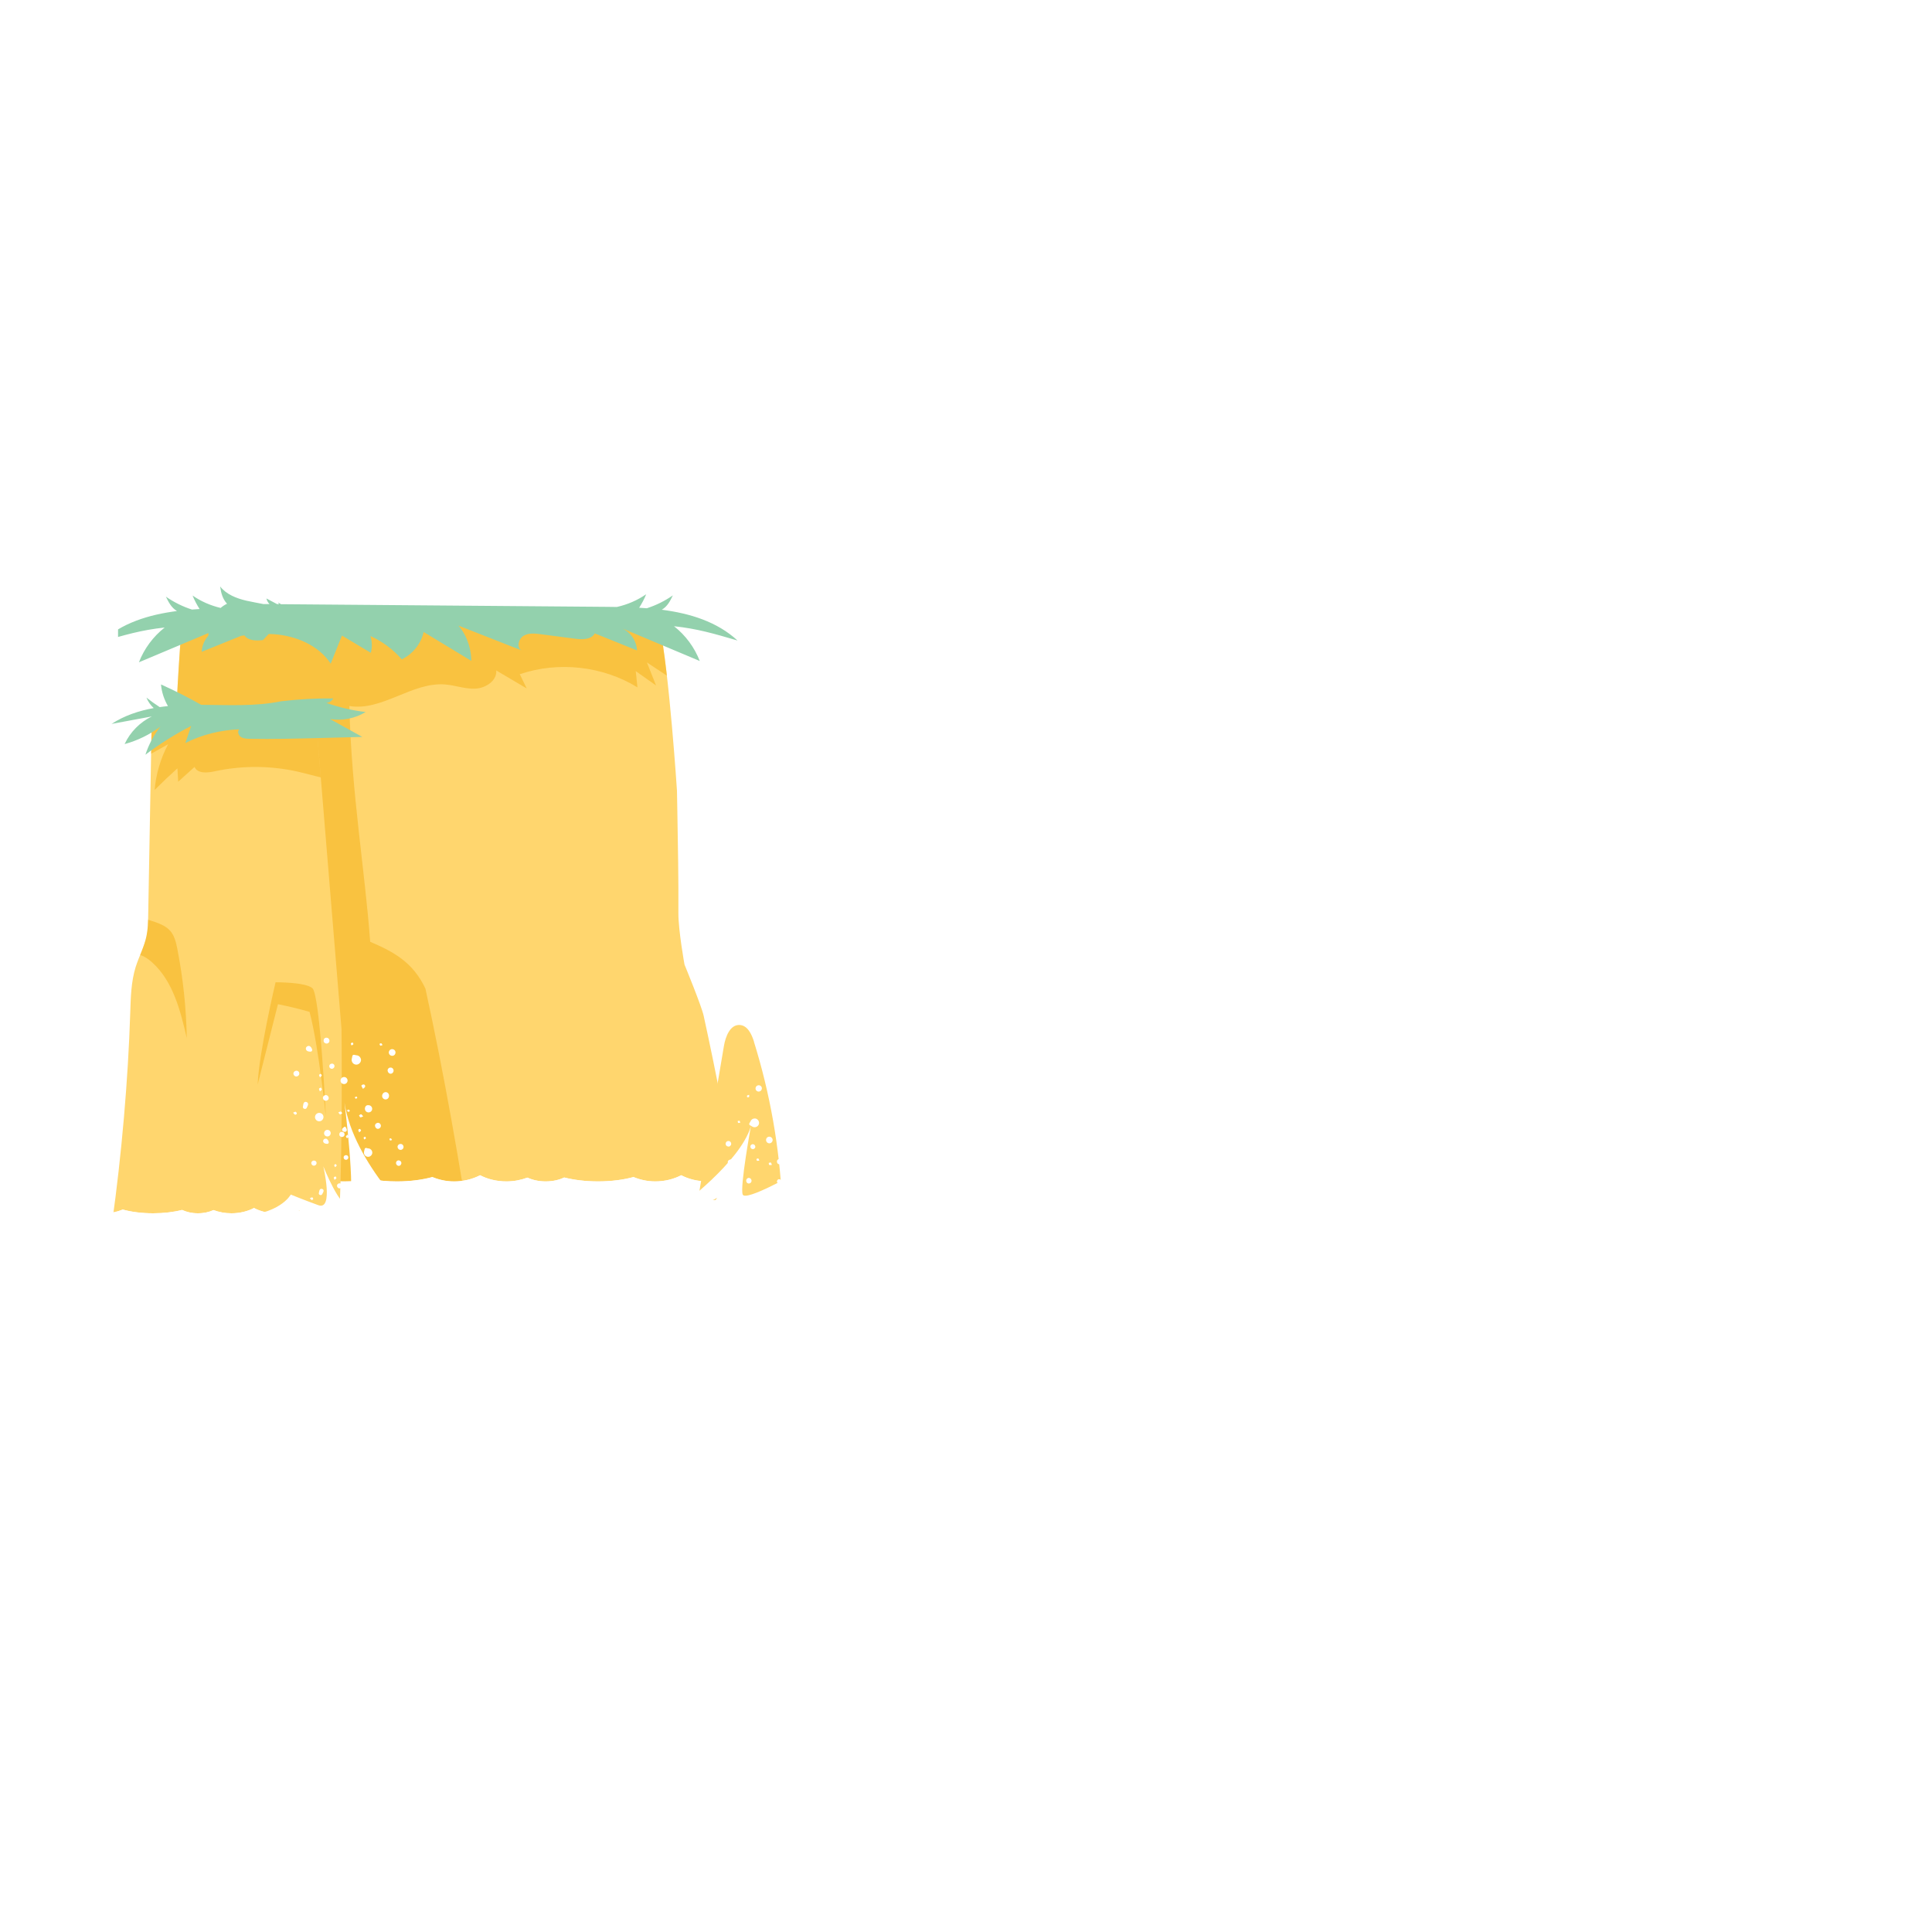 <?xml version="1.0" encoding="UTF-8"?><svg xmlns="http://www.w3.org/2000/svg" xmlns:xlink="http://www.w3.org/1999/xlink" viewBox="0 0 300 300"><defs><style>.cls-1{filter:url(#drop-shadow-2);}.cls-1,.cls-2{fill:#ffd66e;}.cls-3{fill:#fff;}.cls-4{fill:none;}.cls-5{clip-path:url(#clippath-1);}.cls-6{filter:url(#drop-shadow-1);}.cls-7{isolation:isolate;}.cls-8{clip-path:url(#clippath-3);}.cls-9{fill:#f4af13;mix-blend-mode:multiply;opacity:.5;}.cls-10{filter:url(#drop-shadow-3);}.cls-11{clip-path:url(#clippath-2);}.cls-12{fill:#93d1ad;}.cls-13{clip-path:url(#clippath);}</style><clipPath id="clippath"><path class="cls-4" d="M18.28,46.19h112.77v135.2h-10.63c-.51,1.18-2.3,2.06-4.46,2.06-1.07,0-2.05-.23-2.83-.59-.96.36-2.07.59-3.26.59-1.56,0-2.97-.37-4.09-.96-1.16.6-2.54.96-4.03.96-1.23,0-2.37-.26-3.38-.68-1.56.43-3.46.68-5.51.68-1.94,0-3.74-.23-5.25-.61-.79.38-1.78.61-2.88.61s-2.05-.23-2.83-.59c-.96.36-2.07.59-3.26.59-1.56,0-2.97-.37-4.09-.96-1.16.6-2.54.96-4.03.96-1.23,0-2.37-.26-3.38-.68-1.56.43-3.46.68-5.51.68-1.46,0-2.84-.13-4.08-.36-1.24.23-2.62.36-4.08.36-2.05,0-3.95-.25-5.51-.68-1.02.42-2.16.68-3.38.68-1.49,0-2.87-.36-4.03-.96-1.12.59-2.53.96-4.09.96-1.2,0-2.3-.22-3.26-.59-.78.36-1.76.59-2.83.59-2.16,0-3.95-.88-4.46-2.06h-7.61V46.19Z"/></clipPath><filter id="drop-shadow-1" x="15.72" y="88.22" width="102.82" height="106.73" filterUnits="userSpaceOnUse"><feOffset dx="-4" dy="0"/><feGaussianBlur result="blur" stdDeviation="0"/><feFlood flood-color="#42496f" flood-opacity="1"/><feComposite in2="blur" operator="in"/><feComposite in="SourceGraphic"/></filter><clipPath id="clippath-1"><path class="cls-4" d="M32.34,95.64c24.49-.4,48.98-.06,73.45,1.01l.63.54c1.5,7.22,2.7,25.59,2.7,25.59,0,0,.04,2.21.06,3.32.09,5.23.19,10.46.16,15.69-.01,2.7.95,7.99.95,7.99,0,0,2.65,6.43,2.98,7.97,1.99,9.11,3.75,18.28,5.27,27.48-29.01-.2-58.01,1.44-86.86-1.53-.87-28.28-1.73-59.87.66-88.07Z"/></clipPath><filter id="drop-shadow-2" x="108.39" y="159.16" width="17.06" height="27.43" filterUnits="userSpaceOnUse"><feOffset dx="-4" dy="0"/><feGaussianBlur result="blur-2" stdDeviation="0"/><feFlood flood-color="#42496f" flood-opacity="1"/><feComposite in2="blur-2" operator="in"/><feComposite in="SourceGraphic"/></filter><clipPath id="clippath-2"><path class="cls-4" d="M87.6,70.92H-8.92v115.71H.18c.43,1.01,1.97,1.77,3.82,1.77.92,0,1.75-.19,2.42-.5.82.31,1.77.5,2.79.5,1.33,0,2.54-.32,3.5-.82.99.52,2.18.82,3.45.82,1.05,0,2.03-.22,2.9-.58,1.34.37,2.96.58,4.72.58,1.66,0,3.2-.19,4.49-.52.68.32,1.53.52,2.46.52s1.75-.19,2.42-.5c.82.31,1.77.5,2.79.5,1.33,0,2.54-.32,3.5-.82.99.52,2.18.82,3.45.82,1.05,0,2.03-.22,2.9-.58,1.34.37,2.96.58,4.72.58,1.25,0,2.43-.11,3.49-.31,1.06.19,2.24.31,3.49.31,1.76,0,3.38-.22,4.72-.58.87.36,1.85.58,2.9.58,1.28,0,2.46-.31,3.45-.82.96.51,2.16.82,3.5.82,1.02,0,1.97-.19,2.79-.5.67.31,1.5.5,2.42.5,1.85,0,3.38-.75,3.82-1.77h6.52v-115.71Z"/></clipPath><filter id="drop-shadow-3" x="17.31" y="104.58" width="43.47" height="86.36" filterUnits="userSpaceOnUse"><feOffset dx="-4" dy="0"/><feGaussianBlur result="blur-3" stdDeviation="0"/><feFlood flood-color="#42496f" flood-opacity="1"/><feComposite in2="blur-3" operator="in"/><feComposite in="SourceGraphic"/></filter><clipPath id="clippath-3"><path class="cls-4" d="M52.98,110.54c-1.73.1-3.45.36-5.13.79l-20.29.39c-.18,10.15-.37,20.3-.55,30.45-.02,1.06-.04,2.14-.26,3.18-.34,1.66-1.17,3.18-1.68,4.79-.72,2.31-.77,4.77-.85,7.19-.32,10.31-1.36,22.19-2.8,32.41,11.67-.82,23.5,1.87,35.17,1.04.49-8.62.53-22.36.44-30.99-1.35-16.42-2.71-32.83-4.06-49.25Z"/></clipPath></defs><g class="cls-7"><g id="Calque_8"><g class="cls-13"><g class="cls-6"><path class="cls-2" d="M32.34,95.64c24.49-.4,48.98-.06,73.45,1.01l.63.54c1.5,7.22,2.7,25.59,2.7,25.59,0,0,.04,2.21.06,3.32.09,5.23.19,10.46.16,15.69-.01,2.7.95,7.99.95,7.99,0,0,2.65,6.43,2.98,7.97,1.99,9.11,3.75,18.28,5.27,27.48-29.01-.2-58.01,1.44-86.86-1.53-.87-28.28-1.73-59.87.66-88.07Z"/><g class="cls-5"><path class="cls-9" d="M26.4,136.56c.37-1.6.79-3.2.94-4.84.18-1.85.01-3.71-.11-5.56-.72-10.95.02-21.99,2.18-32.74,2.6.97,4.83-1.96,7.29-3.23,1.74-.9,3.78-.96,5.74-1.01,11.21-.26,22.42-.51,33.62-.77,10.62-.24,21.31-.48,31.82,1.06l3.45,12.58-3.63-1.77,3.58,7.1c-2.28-1.51-4.55-3.02-6.83-4.52.47,1.19.95,2.39,1.42,3.58-1.05-.74-2.1-1.49-3.15-2.23.09.84.17,1.68.26,2.52-5.39-3.31-12.27-4.08-18.27-2.04.36.74.72,1.47,1.08,2.21-1.58-.93-3.15-1.86-4.73-2.79.12,1.59-1.64,2.75-3.24,2.82-1.6.08-3.15-.53-4.74-.65-5.11-.39-9.77,4.19-14.83,3.35.32,13.53,2.44,25.66,3.23,36.61,3.57,1.53,6.62,3.12,8.58,7.27,2.87,13.09,5.41,27.58,7.52,41.46-15.62-.79-31.24-1.59-46.86-2.38-.88-.04-1.86-.13-2.46-.77-.48-.51-.6-1.25-.71-1.95-2.59-17.69-5.16-35.86-1.19-53.29Z"/></g><path class="cls-12" d="M29.58,97.44c-3.65.39-6.23,1.16-9.86,2.22,3.2-2.94,7.37-4.21,11.76-4.78-.89-.53-1.29-1.37-1.72-2.23,1.24.86,2.61,1.54,4.04,2,.4-.03.79-.06,1.19-.08-.42-.67-.8-1.37-1.09-2.1,1.31.92,2.8,1.56,4.36,1.93.3-.26.63-.48.99-.65,0,0,0,0,0,0-.65-.73-.91-1.56-1.07-2.69.96,1.24,2.53,1.85,4.06,2.21.88.2,1.78.35,2.66.53.32,0,.63,0,.95,0-.24-.24-.41-.54-.48-.87.55.29,1.11.59,1.66.88.1,0,.2,0,.3,0l-.15-.26c.15.09.3.18.45.27,16.86.14,33.72.28,50.58.41.52,0,1.04.01,1.57.02,1.63-.36,3.19-1.03,4.56-1.98-.29.74-.67,1.43-1.09,2.1.4.02.8.05,1.19.08,1.44-.46,2.8-1.14,4.04-2-.42.86-.83,1.71-1.72,2.23h.01c4.38.57,8.55,1.84,11.75,4.78-3.63-1.06-6.22-1.83-9.86-2.22,1.79,1.4,3.18,3.29,4,5.4-4.02-1.69-8.04-3.38-12.05-5.07,1.32.6,2.25,1.98,2.3,3.43-2.19-.88-4.38-1.77-6.56-2.65-.48.95-1.86.98-2.95.84-1.82-.24-3.64-.47-5.45-.71-.89-.12-1.86-.22-2.64.24-.78.46-1.11,1.72-.38,2.25-3.24-1.27-6.49-2.55-9.73-3.82,1.55,1.82,1.98,4.03,1.98,5.47-2.46-1.49-4.93-2.98-7.39-4.48-.42,1.83-1.71,3.44-3.41,4.24-1.33-1.54-3-2.78-4.86-3.61.27.84.29,1.75.06,2.6-1.49-.89-2.99-1.79-4.48-2.68-.58,1.45-1.16,2.91-1.75,4.36-1.87-2.84-5.34-4.3-8.74-4.57-.29-.02-.59-.03-.88-.04l-.9.95c-1.04.13-2.34.1-2.87-.73-.17.02-.34.04-.51.07-2.04.83-4.08,1.65-6.13,2.48.03-.93.42-1.82,1.04-2.51,0-.13,0-.26,0-.4-3.6,1.51-7.2,3.03-10.79,4.54.82-2.12,2.22-4,4-5.4Z"/></g></g><path class="cls-1" d="M121.08,161.75c-.36-1.15-.99-2.51-2.2-2.59-1.5-.1-2.22,1.78-2.47,3.26-1.18,6.96-2.35,13.92-3.53,20.89-.17.99-.33,1.97-.5,2.96l13.06.33c-.39-8.42-1.86-16.79-4.37-24.84Z"/><path class="cls-3" d="M105.52,187.39s9.42-6.89,11.08-12.51c0,0-1.74,9.5-1.27,10.61.47,1.11,8.23-3.32,8.23-3.32,0,0,3.14,4.47,6.36,4.29-7.71,2.36-8.1.14-8.1.14,0,0-5.86,2.22-9.02,1.74s-1.42-2.37-1.42-2.37c0,0-2.14,1.5-5.86,1.42Z"/><path class="cls-3" d="M116.53,174.14c.18-.47.7-.55.97-.39.32.18.46.58.3.9-.17.34-.58.48-.92.32-.06-.03-.11-.06-.16-.09-.47-.24-.48-.29-.19-.74Z"/><path class="cls-3" d="M123.09,182.7c-.29-.17-.39-.54-.22-.84.18-.31.56-.41.86-.23.28.18.38.56.21.85-.17.29-.56.39-.84.22Z"/><path class="cls-3" d="M124.21,175.35c-.24-.15-.29-.39-.13-.67.15-.27.49-.37.75-.21.25.15.33.48.17.73-.16.27-.49.33-.79.15Z"/><path class="cls-3" d="M123.82,171.53c.25.16.32.46.17.7-.15.24-.47.3-.71.15-.26-.17-.35-.49-.2-.73.15-.24.48-.3.74-.13Z"/><path class="cls-3" d="M119.21,177.47c-.24-.15-.33-.46-.19-.71.14-.25.46-.33.7-.18.25.15.33.46.18.7-.15.25-.45.33-.7.18Z"/><path class="cls-3" d="M117.54,169.42c-.23-.15-.29-.46-.13-.69.15-.22.44-.28.66-.14.24.14.3.44.15.68-.15.23-.45.3-.68.15Z"/><path class="cls-3" d="M126.42,182.06c-.15.22-.43.29-.66.14-.24-.15-.3-.45-.15-.68.15-.22.43-.28.66-.15.24.15.3.44.15.68Z"/><path class="cls-3" d="M120.5,169.71c.21.14.28.4.14.6-.14.2-.44.26-.64.13-.21-.13-.26-.39-.13-.6.14-.22.41-.27.63-.13Z"/><path class="cls-3" d="M120.97,183.85c-.06-.04-.13-.07-.18-.12-.17-.14-.2-.31-.07-.49.14-.18.32-.18.49-.05.09.06.16.16.25.23.16.12.23.28.1.45-.12.18-.29.16-.46.05-.04-.03-.09-.05-.13-.08h0Z"/><path class="cls-3" d="M127.57,174.04c.21.12.29.39.17.59-.12.2-.42.27-.63.15-.2-.12-.26-.41-.14-.6.13-.2.39-.26.6-.13Z"/><path class="cls-3" d="M113.78,180.62c-.13.23-.37.32-.57.21-.19-.1-.27-.37-.15-.57.11-.2.56-.31.75-.19.15.1.15.26-.02.55Z"/><path class="cls-3" d="M113.35,177.25c.2.13.26.41.11.6-.15.21-.35.25-.58.12-.21-.12-.27-.39-.13-.6.13-.21.4-.26.6-.13Z"/><path class="cls-3" d="M116.05,183.7c-.19-.13-.24-.42-.11-.61.14-.2.38-.25.57-.11.2.14.25.41.12.61-.13.19-.4.24-.58.12Z"/><path class="cls-3" d="M121.41,180.59c-.12.19-.38.26-.57.15-.2-.12-.26-.4-.13-.6.13-.19.39-.25.58-.12.19.12.24.39.12.58Z"/><path class="cls-3" d="M116.6,177.82c.13-.15.3-.21.5-.09.18.11.25.38.12.54-.14.18-.32.22-.52.11-.18-.1-.24-.37-.11-.57Z"/><path class="cls-3" d="M126.01,178.97c.17-.01.35-.08.49-.03.21.08.23.29.12.48-.11.19-.32.25-.48.12-.11-.09-.14-.29-.21-.45l.08-.13Z"/><path class="cls-3" d="M121.52,174.77c-.25.04-.41.1-.54.07-.05-.01-.11-.26-.06-.36.08-.17.26-.21.42-.08.07.06.09.17.18.37Z"/><path class="cls-3" d="M125.36,176.02c0,.22.06.37,0,.44-.06.07-.22.07-.33.1-.03-.12-.1-.26-.06-.34.04-.08.2-.11.39-.2Z"/><path class="cls-3" d="M123.65,179.31c0-.2-.06-.34,0-.41.05-.07.2-.07.31-.1.03.11.1.24.07.34-.02.07-.19.09-.37.17Z"/><path class="cls-3" d="M121.58,185.61c0-.21-.06-.36,0-.42.06-.07.22-.09.31-.06.05.02.1.21.06.28-.04.08-.18.1-.37.2Z"/><path class="cls-3" d="M119.86,180.89c-.2,0-.35.05-.41,0-.07-.06-.06-.2-.08-.31.11-.02.24-.09.32-.06.07.03.09.18.17.37Z"/><path class="cls-3" d="M117.92,180.22c-.18.01-.31.06-.37.02-.06-.05-.1-.21-.07-.27.04-.06.2-.1.27-.07.07.03.09.17.17.33Z"/><path class="cls-3" d="M127.38,177.33c-.18,0-.3.05-.37,0-.06-.04-.1-.21-.07-.25.06-.07.2-.12.28-.09.06.02.09.17.16.34Z"/><path class="cls-3" d="M127.17,179.02c.19,0,.32-.05.37,0,.06.05.06.19.09.29-.1.02-.22.09-.29.05-.07-.03-.09-.17-.17-.34Z"/><path class="cls-3" d="M114.94,174.35c-.15,0-.28.05-.32,0-.06-.06-.05-.18-.07-.28.1-.01.21-.06.29-.03.05.02.06.16.1.31Z"/><path class="cls-3" d="M116.33,170.01c0,.16.03.29-.02.33-.06.06-.19.04-.29.05,0-.09-.05-.21-.01-.27.04-.06.17-.07.31-.11Z"/><path class="cls-3" d="M123.77,178.01c-.01-.14-.06-.26-.02-.3.05-.06.17-.07.25-.1.02.09.06.19.04.27-.02.05-.14.07-.27.13Z"/><path class="cls-3" d="M122.31,176.34c-.01-.14-.05-.23-.02-.3.02-.04.18-.07.2-.04.05.06.08.16.06.23-.01.04-.13.06-.25.11Z"/><g class="cls-11"><g class="cls-10"><path class="cls-2" d="M52.98,110.54c-1.73.1-3.45.36-5.13.79l-20.29.39c-.18,10.15-.37,20.3-.55,30.45-.02,1.06-.04,2.14-.26,3.18-.34,1.66-1.17,3.18-1.68,4.79-.72,2.31-.77,4.77-.85,7.19-.32,10.31-1.36,22.19-2.8,32.41,11.67-.82,23.5,1.87,35.17,1.04.49-8.62.53-22.36.44-30.99-1.35-16.42-2.71-32.83-4.06-49.25Z"/><g class="cls-8"><path class="cls-9" d="M28.41,108.73c-2,3.07-3.41,6.52-4.14,10.1,1.95-1.09,3.89-2.18,5.84-3.27-1.17,2.19-1.89,4.63-2.1,7.1,1.15-1.15,2.33-2.26,3.54-3.35.04.69.08,1.38.12,2.07.85-.76,1.7-1.53,2.54-2.29.46,1.06,1.98.93,3.11.68,4.29-.93,8.78-.9,13.05.08,2.58.59,5.15,1.53,7.79,1.29-.79-3.91-2.02-7.74-3.64-11.39-.37-.83-.77-1.66-1.42-2.29-.9-.87-2.15-1.24-3.37-1.52-6.38-1.48-13.01-1.43-19.57-1.36-.96,0-1.96.03-2.84.43-2.04.93-2.67,3.47-3.05,5.68"/><path class="cls-9" d="M25.53,148.23c.82.19,1.53.69,2.15,1.26,3.21,2.94,4.34,7.45,5.32,11.69-.08-4.63-.57-9.26-1.46-13.81-.2-1.02-.44-2.08-1.13-2.85-.59-.66-1.43-1.03-2.27-1.33-1.16-.41-2.36-.73-3.57-.93-.11-.02-1.27,5.59-1.31,6.07.67-.05,1.58-.26,2.27-.1Z"/><path class="cls-9" d="M52.07,157.12c-1.62-.46-3.26-.86-4.91-1.19-1.05,4.16-2.1,8.32-3.15,12.48.2-5.03,2.78-15.88,2.78-15.88,0,0,4.65-.04,5.72.92,1.2,1.08,2.09,19.96,2.09,19.96,0,0-1.1-10.88-2.53-16.28Z"/></g><path class="cls-12" d="M60.79,110.56c-2.09-.24-4.14-.72-6.12-1.42.45-.02.87-.29,1.07-.69-2.69-.03-5.39.13-8.06.44-4.06.83-8.28.58-12.44.55-2.03-1.15-4.11-2.2-6.24-3.16.1,1.18.48,2.33,1.08,3.36-.43.04-.86.1-1.28.16-.71-.46-1.4-.95-2.06-1.48.24.62.64,1.18,1.13,1.63-2.33.42-4.57,1.17-6.55,2.46,2.08-.39,4.17-.77,6.25-1.16-1.84.89-3.36,2.43-4.22,4.29,2-.54,3.89-1.47,5.55-2.7-1.02,1.3-1.81,2.78-2.32,4.35,2.24-1.69,4.62-3.19,7.11-4.47-.3.88-.61,1.77-.91,2.65,2.59-1.29,5.47-2.02,8.36-2.12-.31.34-.12.93.26,1.18s.87.28,1.32.29c3.65.07,7.3-.03,10.95-.12,2.2-.06,4.39-.11,6.59-.17-1.67-.92-3.33-1.85-5-2.77,1.89.3,3.89-.1,5.52-1.1Z"/></g></g><path class="cls-3" d="M64.91,189.99s-10-9.23-11.42-18.78c0,0,1.81,14.33.66,15.6s-3.95-5.71-3.95-5.71c0,0,1.65,6.92-.77,6.04s-4.28-1.65-4.28-1.65c0,0-1.65,3.24-8.68,3.41,7.14,1.37,10-.99,10-.99,0,0,1.98,3.08,4.83,2.86s1.76-1.98,1.76-1.98c0,0,5,4.01,6.59-1.1,0,0,2.14,2.2,5.27,2.31Z"/><path class="cls-3" d="M57.18,178.32c.48.03.69.49.62.78-.08.35-.4.58-.74.52-.36-.06-.6-.39-.54-.75,0-.06.03-.11.04-.17.09-.49.13-.51.62-.37Z"/><path class="cls-3" d="M51.17,186.64c.08-.31.39-.5.71-.43.33.08.53.4.44.72-.08.31-.41.5-.72.42-.31-.08-.51-.4-.43-.71Z"/><path class="cls-3" d="M58.17,185.65c.07-.26.28-.37.58-.3.29.07.47.35.4.62-.07.27-.34.43-.62.36-.29-.08-.44-.36-.35-.68Z"/><path class="cls-3" d="M61.55,184.25c-.07.27-.34.42-.6.34-.26-.07-.4-.34-.33-.61.08-.28.35-.45.61-.38.26.08.4.35.32.64Z"/><path class="cls-3" d="M54.88,181.67c.07-.26.33-.42.59-.36.26.06.42.33.36.59-.07.27-.33.42-.59.36-.27-.06-.42-.32-.36-.59Z"/><path class="cls-3" d="M61.75,177.96c.07-.25.34-.39.59-.31.24.07.37.32.31.56-.07.25-.32.4-.58.32-.25-.07-.39-.33-.32-.58Z"/><path class="cls-3" d="M52.67,189.49c-.24-.07-.38-.31-.31-.56.07-.26.32-.4.58-.32.24.07.38.32.31.56-.07.26-.32.39-.58.32Z"/><path class="cls-3" d="M62.3,180.73c-.07.23-.29.36-.5.29-.22-.07-.36-.33-.29-.54.06-.23.28-.35.51-.28.23.07.36.29.29.53Z"/><path class="cls-3" d="M49.55,185.02c.02-.07.03-.13.06-.2.08-.19.23-.27.43-.2.2.08.25.24.18.43-.03.1-.1.19-.14.29-.07.18-.19.28-.38.22-.2-.06-.23-.22-.17-.4.01-.05.03-.09.04-.14h0Z"/><path class="cls-3" d="M60.28,188.35c-.06.23-.28.37-.49.31-.22-.05-.36-.31-.3-.53.05-.21.3-.35.51-.29.21.06.34.29.29.51Z"/><path class="cls-3" d="M50.53,177.58c-.25-.06-.39-.25-.35-.47.04-.2.26-.34.48-.29.21.05.44.42.38.63-.05.17-.19.2-.51.13Z"/><path class="cls-3" d="M53.49,176.27c-.07.22-.3.34-.52.26-.23-.08-.32-.25-.27-.49.05-.23.28-.35.51-.28.23.07.35.29.28.51Z"/><path class="cls-3" d="M48.35,180.49c.07-.21.31-.33.53-.26.22.07.33.28.26.49-.07.22-.31.34-.52.27-.2-.07-.33-.3-.27-.5Z"/><path class="cls-3" d="M52.63,184.52c-.21-.06-.34-.28-.29-.48.05-.22.29-.35.51-.28.21.06.33.29.27.49-.06.2-.29.33-.49.27Z"/><path class="cls-3" d="M53.86,179.39c.17.07.27.22.22.43-.05.2-.28.33-.46.26-.21-.07-.29-.23-.25-.44.04-.2.27-.32.49-.25Z"/><path class="cls-3" d="M55.37,188.27c.06.15.17.3.16.44-.01.21-.2.29-.4.24-.2-.05-.32-.22-.24-.4.05-.13.23-.21.35-.31l.14.04Z"/><path class="cls-3" d="M57.97,183.04c-.11-.22-.2-.34-.21-.47,0-.05.21-.17.31-.15.18.02.26.18.18.36-.04.08-.13.13-.28.26Z"/><path class="cls-3" d="M57.87,186.88c-.19.07-.32.15-.4.12-.08-.03-.12-.18-.18-.28.1-.06.21-.17.29-.15.08.01.15.15.29.31Z"/><path class="cls-3" d="M54.42,186.22c.18-.06.29-.14.37-.12.08.03.12.16.17.25-.1.06-.19.16-.29.16-.07,0-.13-.14-.26-.29Z"/><path class="cls-3" d="M48.11,186.05c.19-.06.31-.15.38-.12.08.03.15.18.14.27,0,.05-.17.15-.24.13-.08-.02-.14-.14-.28-.28Z"/><path class="cls-3" d="M51.94,183.2c-.06-.18-.14-.3-.1-.37.03-.08.17-.11.26-.16.05.09.15.19.14.27-.01.08-.14.13-.29.26Z"/><path class="cls-3" d="M52.02,181.24c-.06-.16-.14-.27-.12-.33.03-.07.16-.15.23-.14.07.02.15.15.14.23,0,.07-.13.13-.25.24Z"/><path class="cls-3" d="M57.24,189.08c-.06-.16-.13-.26-.11-.34.02-.06.17-.15.21-.13.08.04.16.15.16.23,0,.07-.13.12-.26.24Z"/><path class="cls-3" d="M55.64,189.35c.06.17.13.27.1.34-.03.07-.15.11-.24.16-.05-.08-.14-.18-.13-.25,0-.07.13-.13.26-.25Z"/><path class="cls-3" d="M56.56,176.93c-.05-.13-.12-.24-.09-.29.04-.07.15-.1.24-.14.04.09.12.18.11.26,0,.05-.13.09-.25.17Z"/><path class="cls-3" d="M60.89,177.01c-.14.04-.26.11-.31.08-.07-.04-.09-.16-.13-.25.08-.03.18-.1.24-.08.07.02.1.13.19.25Z"/><path class="cls-3" d="M55.63,185.97c.13-.05.22-.12.27-.1.07.03.11.13.16.21-.08.04-.16.11-.23.11-.05,0-.1-.11-.19-.21Z"/><path class="cls-3" d="M56.76,184.19c.12-.05.2-.11.27-.1.04,0,.11.14.09.17-.04.06-.13.12-.2.12-.04,0-.09-.1-.17-.19Z"/><path class="cls-3" d="M55.33,163.86c.53.02.78.52.72.84-.08.39-.43.66-.81.61-.4-.05-.68-.42-.63-.82,0-.06.03-.13.04-.19.08-.55.13-.58.68-.44Z"/><path class="cls-3" d="M48.93,173.32c.08-.35.42-.57.77-.5.37.07.6.42.51.79-.08.34-.44.57-.78.49-.35-.07-.58-.43-.5-.77Z"/><path class="cls-3" d="M56.69,171.98c.07-.29.29-.42.63-.36.32.06.53.37.46.68-.07.3-.37.49-.68.42-.32-.07-.5-.38-.42-.74Z"/><path class="cls-3" d="M60.39,170.3c-.07.3-.36.48-.65.4-.29-.07-.46-.37-.39-.66.08-.32.37-.51.66-.44.29.07.46.38.38.7Z"/><path class="cls-3" d="M52.89,167.67c.06-.29.36-.48.65-.42.29.06.48.35.42.65-.07.3-.35.48-.65.42-.3-.06-.48-.34-.42-.64Z"/><path class="cls-3" d="M60.4,163.29c.07-.28.36-.44.64-.36.27.08.43.35.36.62-.07.29-.34.45-.63.38-.28-.07-.45-.35-.38-.64Z"/><path class="cls-3" d="M50.7,176.45c-.27-.07-.43-.33-.36-.61.07-.29.35-.45.63-.38.27.07.43.34.37.61-.07.29-.34.45-.63.38Z"/><path class="cls-3" d="M61.1,166.37c-.07.26-.31.41-.55.34-.25-.07-.41-.35-.35-.6.06-.25.3-.39.56-.33.26.07.41.32.34.58Z"/><path class="cls-3" d="M47.08,171.57c.02-.07.03-.15.05-.22.08-.22.25-.31.47-.23.22.08.28.26.22.47-.03.11-.11.22-.14.33-.07.21-.2.32-.42.26-.22-.06-.26-.24-.21-.44.01-.05.03-.11.04-.16h0Z"/><path class="cls-3" d="M59.13,174.91c-.05.25-.3.42-.53.37-.24-.05-.41-.33-.36-.58.05-.24.32-.4.56-.34.24.06.39.31.34.56Z"/><path class="cls-3" d="M47.9,163.27c-.28-.06-.44-.26-.4-.51.04-.23.28-.39.52-.34.24.05.5.46.45.69-.05.19-.21.23-.56.16Z"/><path class="cls-3" d="M51.15,161.71c-.07.25-.32.39-.57.31-.26-.08-.37-.27-.32-.54.05-.26.3-.4.55-.33.25.06.4.31.33.56Z"/><path class="cls-3" d="M45.58,166.59c.07-.24.34-.38.58-.31.25.07.37.3.3.54-.07.24-.33.39-.57.32-.23-.07-.38-.32-.31-.54Z"/><path class="cls-3" d="M50.49,170.92c-.23-.06-.39-.3-.34-.53.05-.24.31-.4.56-.33.23.06.38.31.32.54-.06.23-.31.37-.54.32Z"/><path class="cls-3" d="M51.67,165.17c.2.08.31.23.26.47-.05.22-.29.37-.5.31-.23-.07-.33-.25-.29-.48.04-.22.29-.36.53-.3Z"/><path class="cls-3" d="M53.66,174.99c.07.16.2.33.19.48,0,.24-.22.32-.44.28-.23-.05-.36-.23-.28-.44.05-.15.25-.24.38-.36l.15.03Z"/><path class="cls-3" d="M56.37,169.08c-.13-.24-.24-.37-.25-.51,0-.06.23-.19.34-.18.2.02.3.19.22.39-.04.09-.15.15-.31.3Z"/><path class="cls-3" d="M56.4,173.35c-.21.08-.35.18-.44.15-.09-.03-.14-.2-.21-.3.11-.07.22-.19.32-.18.09.01.17.16.33.33Z"/><path class="cls-3" d="M52.53,172.74c.2-.08.32-.17.41-.14.09.03.14.18.2.27-.11.07-.21.18-.32.18-.08,0-.15-.16-.29-.31Z"/><path class="cls-3" d="M45.5,172.78c.21-.08.34-.18.42-.14.09.04.17.19.17.29,0,.06-.18.17-.26.16-.09-.02-.17-.15-.32-.31Z"/><path class="cls-3" d="M49.67,169.47c-.07-.2-.16-.33-.13-.41.03-.09.18-.13.28-.18.06.1.17.21.16.3,0,.08-.15.15-.32.3Z"/><path class="cls-3" d="M49.69,167.29c-.07-.18-.17-.29-.14-.37.03-.08.18-.18.25-.16.07.02.17.17.16.25,0,.08-.14.14-.27.28Z"/><path class="cls-3" d="M55.77,175.82c-.07-.18-.15-.29-.13-.37.02-.07.18-.18.23-.15.09.04.19.16.19.25,0,.07-.14.14-.28.28Z"/><path class="cls-3" d="M54,176.18c.07.18.16.3.13.38-.03.08-.17.12-.26.18-.06-.09-.16-.19-.15-.28,0-.08.14-.15.28-.28Z"/><path class="cls-3" d="M54.59,162.34c-.06-.14-.14-.26-.11-.31.04-.08.17-.11.26-.17.05.09.14.19.13.28,0,.06-.15.11-.28.2Z"/><path class="cls-3" d="M59.41,162.27c-.16.05-.28.13-.34.1-.08-.04-.1-.18-.15-.27.09-.04.19-.12.27-.1.07.02.12.14.22.28Z"/><path class="cls-3" d="M53.87,172.42c.14-.06.24-.15.29-.12.08.03.12.15.18.22-.09.05-.17.13-.26.13-.06,0-.12-.12-.22-.23Z"/><path class="cls-3" d="M55.06,170.4c.14-.06.22-.12.3-.12.05,0,.13.15.11.19-.04.07-.14.13-.21.14-.05,0-.1-.11-.19-.21Z"/></g></g></svg>